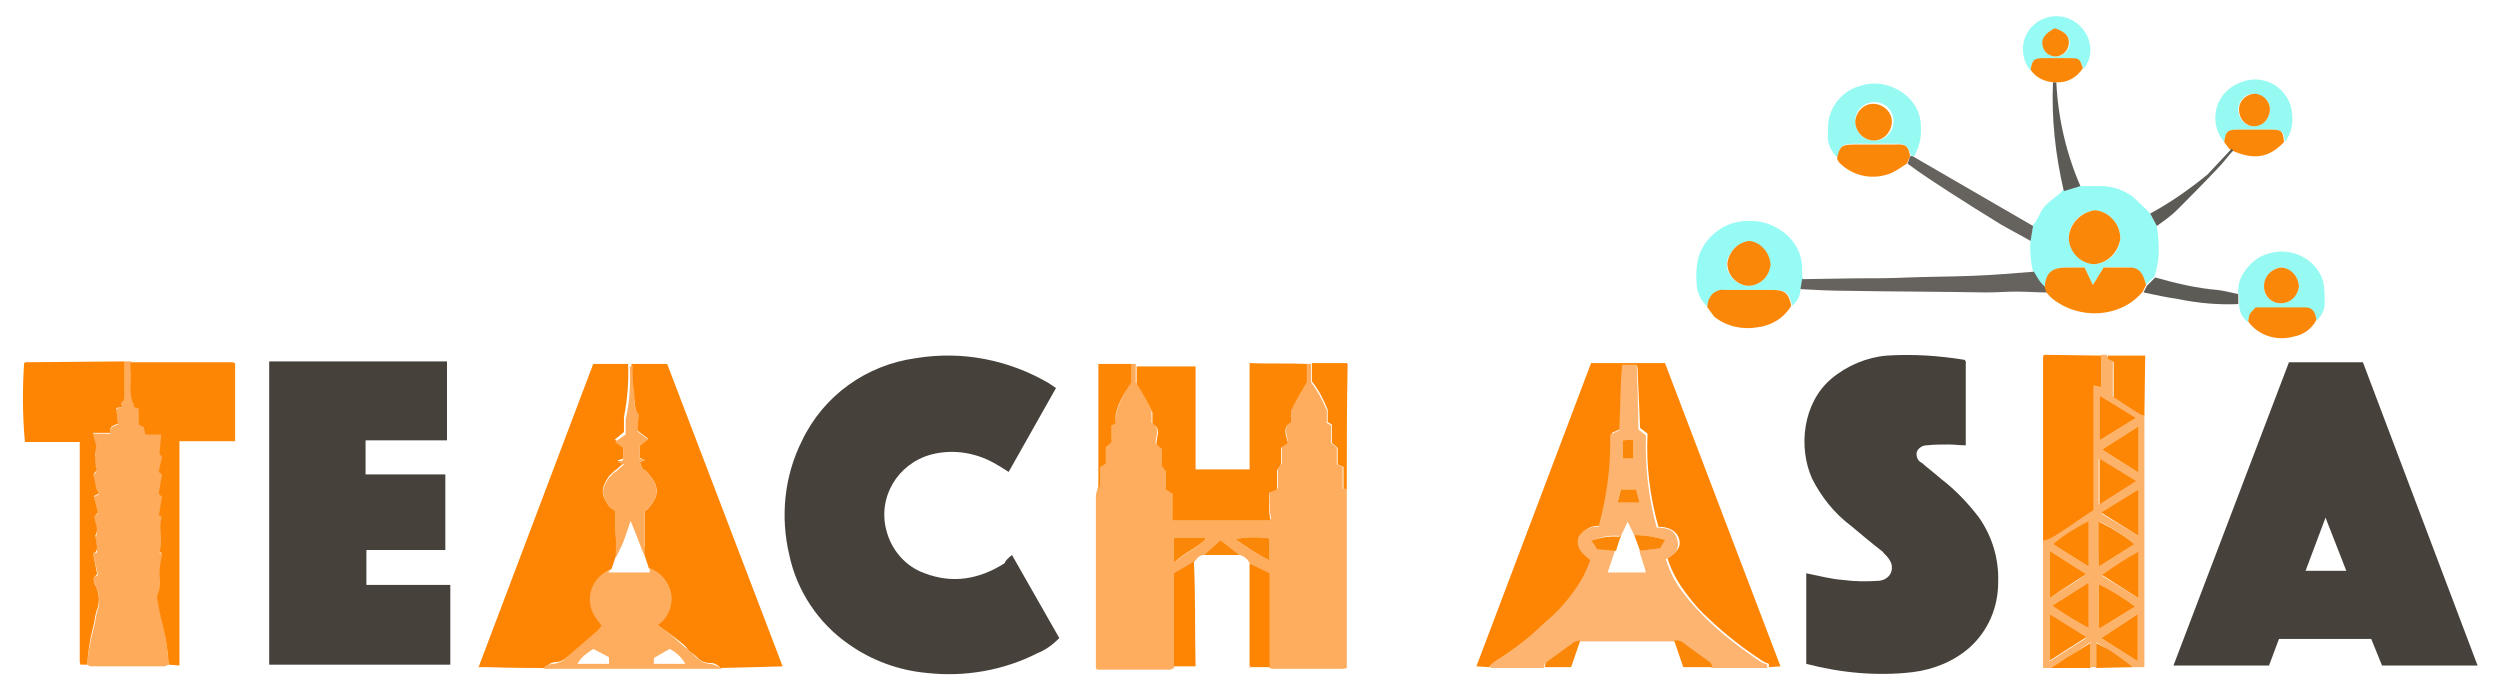 <?xml version="1.0" encoding="utf-8"?>
<!-- Generator: Adobe Illustrator 20.0.0, SVG Export Plug-In . SVG Version: 6.00 Build 0)  -->
<svg version="1.1" id="TeachAsiaLogo_Image" xmlns="http://www.w3.org/2000/svg" xmlns:xlink="http://www.w3.org/1999/xlink"
	 x="0px" y="0px" viewBox="0 0 300.9 83.1" style="enable-background:new 0 0 300.9 83.1;" xml:space="preserve">
<style type="text/css">
	.st0{fill:#46413B;}
	.st1{fill:#FEAC5D;}
	.st2{fill:#FE8504;}
	.st3{fill:#FE8503;}
	.st4{fill:#FDB470;}
	.st5{fill:#FEAB5C;}
	.st6{fill:#FE8605;}
	.st7{fill:#FDB26A;}
	.st8{fill:#FEAD5F;}
	.st9{fill:#96FBF5;}
	.st10{fill:#97FAF2;}
	.st11{fill:#66625D;}
	.st12{fill:#FB8708;}
	.st13{fill:#5D5B55;}
</style>
<title>TeachAsiaLogo</title>
<path class="st0" d="M298.2,80.1h-11.5l-1.3-3.2h-11.1l-1.2,3.2h-11.5l13.9-36.5h8.9L298.2,80.1z M282.4,68.7l-2.5-6.4l-2.4,6.4
	H282.4z"/>
<path class="st0" d="M121.8,66.8l5.7,10c-0.8,0.8-1.6,1.4-2.6,1.8c-4.1,2.1-8.8,2.9-13.3,2.4c-3.4-0.3-6.7-1.5-9.5-3.5
	c-3.6-2.5-6.2-6.4-7.1-10.7c-1.1-4.6-0.6-9.5,1.5-13.7c2.6-5.5,7.8-9.2,13.8-10c5.5-0.9,11.1,0.2,15.9,3c0.3,0.2,0.6,0.4,0.9,0.6
	l-5.7,10.1c-0.5-0.3-0.9-0.6-1.3-0.8c-2.4-1.5-5.3-2-8-1.3c-4.1,1.1-6.5,5.2-5.4,9.2c0.6,2.3,2.3,4.3,4.6,5.1
	c3.4,1.3,6.6,0.7,9.6-1.2C121,67.5,121.3,67.2,121.8,66.8z"/>
<path class="st0" d="M32.4,43.5h21.4v9.5h-9.8v4.1h9.6v9.1h-9.5v4.2h10.1V80H32.4V43.5z"/>
<path class="st0" d="M217.4,79.9V69c1.5,0.3,3,0.7,4.4,0.8c1.5,0.2,2.9,0.2,4.4,0.1c0.9-0.1,1.6-0.8,1.5-1.7c0-0.4-0.2-0.7-0.4-1
	c-0.2-0.3-0.5-0.5-0.7-0.8c-1.3-1-2.6-2.1-3.8-3.1c-2-1.5-3.6-3.5-4.7-5.7c-1.7-3.8-1.1-9.1,2.3-12c1.9-1.6,4.3-2.6,6.7-2.8
	c3.1-0.2,6.2,0,9.3,0.5c0.1,0,0.1,0.1,0.2,0.2v10.1c-0.7,0-1.4-0.1-2.1-0.1c-0.9,0-1.7,0-2.6,0.1c-0.5,0-1,0.3-1.2,0.8
	c-0.1,0.5,0.1,1.1,0.6,1.3c0.8,0.7,1.6,1.3,2.4,2c1.7,1.3,3.2,2.9,4.5,4.6c1.6,2.3,2.4,5,2.3,7.8c0,3-1.2,5.8-3.4,7.8
	c-1.9,1.7-4.4,2.7-6.9,3C226,81.4,221.6,81,217.4,79.9z"/>
<path class="st1" d="M162.1,58.9v21.5c-0.2,0.1-0.4,0.1-0.6,0.1h-8.3c-0.2,0-0.4-0.1-0.5-0.2V69l-2.3-1.2c-0.2-0.5-0.7-0.9-1.2-1
	l-2.3-1.8l-2,1.8c-0.6,0-0.9,0.5-1.2,0.9l-2.4,1.4v11.3c-0.1,0.1-0.3,0.1-0.4,0.2h-8.7c-0.1,0-0.2-0.1-0.3-0.1V59.8
	c0-0.3,0.1-0.7,0.2-1c0.1-0.2,0.2-0.4,0.3-0.6v-2.1l0.7-0.4v-2l0.7-0.6v-2l0.5-0.3c-0.1-1.4,0.6-2.9,1.9-4.9v-2.1h0.5v2.2
	c0.7,1.1,1.3,2.2,1.9,3.4v1.5c1.2,0.6,0.4,1.7,0.5,2.5l0.7,0.5v2l0.5,0.7v2.2l0.8,0.5v3.2H153c-0.2-1.1-0.3-2.2-0.1-3.3l0.9-0.4
	v-2.3l0.5-0.7v-2l0.7-0.6c-0.1-0.9-0.6-1.9,0.4-2.5v-1.4c0.6-1.2,1.2-2.3,1.9-3.4v-2.1h0.5V46c0.8,1.1,1.4,2.2,1.9,3.4v1.5l0.5,0.3
	v2.1l0.7,0.6v2l0.7,0.3v2.6L162.1,58.9z M145.1,64.9l-0.1-0.2h-3.7v3C142.6,66.6,144,66,145.1,64.9z M148.7,64.9
	c1.3,1,2.6,1.8,4.1,2.4v-2.5C151.4,64.6,150,64.6,148.7,64.9L148.7,64.9z"/>
<path class="st2" d="M179.2,80.3l-1.5-0.1l13.8-36.5h8.9l13.9,36.5l-1.4,0.1v-0.4c-0.3-0.1-0.5-0.2-0.7-0.3
	c-2.3-1.5-4.5-3.2-6.5-5.1c-1-0.9-1.9-1.9-2.7-3c-1-1.3-1.8-2.7-2.3-4.3c0.9-0.6,1.7-1.2,1.4-2.3s-1.4-1.5-2.5-1.5
	c-1-3.6-1.5-7.4-1.3-11.2l-0.9-0.7c-0.1-2.4-0.2-4.8-0.3-7.1c0-0.1,0-0.3-0.1-0.4h-1.6l-0.3,7.6l-1.1,0.5c0.1,3.8-0.3,7.5-1.4,11.2
	c-1-0.1-1.9,0.4-2.4,1.2c-0.3,1.4,0.5,2.1,1.4,2.8c-0.2,0.7-0.5,1.3-0.8,1.9c-0.8,1.5-1.9,2.9-3.1,4.2c-0.8,0.8-1.7,1.6-2.5,2.3
	c-1.5,1.4-3.2,2.7-4.9,3.7C179.8,79.7,179.5,80,179.2,80.3z"/>
<path class="st3" d="M65.4,80.4c-0.3,0-4.3,0-6.5-0.1h-1.3l13.8-36.5h4.2c0.1,2.1-0.1,4.3-0.5,6.4V52L74,52.9l1,0.7v1.6l-0.7,0.2
	l0.8,0.3l-0.9,0.8c-0.3,0.2-0.6,0.5-0.9,0.8c-1,1.5-1,2.2,0,3.6c0.2,0.2,0.5,0.4,0.8,0.6v2.2c0,1,0.1,2,0.1,3l-0.6,1.8
	c-2,0.8-2.9,3-2.1,5c0.1,0.3,0.3,0.6,0.5,0.9c0.2,0.2,0.3,0.5,0.6,0.8c-0.2,0.3-0.4,0.5-0.6,0.7c-0.6,0.6-0.9,1.6-1.9,1.8
	c-0.8,0.7-1.4,1-2.1,1.6c-0.4,0.3-0.8,0.4-1.3,0.4C66.1,79.8,65.7,80.3,65.4,80.4z"/>
<path class="st3" d="M76,43.8h4.3l13.9,36.4c-2.7,0.1-7.9,0.2-7.6,0.2s-0.6-0.7-1.1-0.6c-0.6,0-1.2-0.2-1.6-0.7
	c-0.4-0.4-1.1-0.7-1.3-1.2c-0.4-0.4-0.8-0.7-1.3-1.1l-2.2-1.6c1.2-0.8,1.8-2.3,1.6-3.7c-0.2-1.4-1.2-2.6-2.6-3.1l-0.7-2.1
	c0.1-0.2,0.2-0.5,0.2-0.7v-4.1c0.2-0.1,0.4-0.2,0.5-0.4c1.2-1.4,1.3-2.5,0-4c-0.2-0.2-0.3-0.4-0.5-0.5c-0.5-0.2-0.4-0.7-0.6-1
	l0.6-0.2L77,55.1v-1.5l1-0.8l-1.3-1c0-0.6,0-1.2,0-1.8C76.4,49.7,76,44.8,76,43.8z"/>
<path class="st4" d="M179.2,80.3c0.3-0.3,0.6-0.6,0.9-0.8c1.7-1.1,3.4-2.3,4.9-3.7c0.8-0.8,1.7-1.5,2.5-2.3c1.2-1.3,2.3-2.7,3.1-4.2
	c0.3-0.6,0.6-1.3,0.8-1.9c-0.9-0.7-1.8-1.4-1.4-2.8c0.5-0.8,1.5-1.3,2.4-1.2c1-3.6,1.5-7.4,1.4-11.1l1.1-0.5
	c0.1-2.5,0.2-7.9,0.4-7.9h1.7c0,0,0.2,5.2,0.2,7.8l0.9,0.7c-0.1,3.8,0.3,7.5,1.3,11.1c1.1,0,2.2,0.2,2.5,1.5s-0.5,1.8-1.4,2.3
	c0.5,1.6,1.2,3,2.3,4.3c0.8,1.1,1.8,2.1,2.7,3c2,1.9,4.2,3.6,6.5,5.1c0.2,0.1,0.5,0.2,0.7,0.3v0.4c-0.1,0-0.3,0-0.4,0h-6.3
	c-0.1-0.2-0.1-0.5-0.3-0.6c-0.9-0.7-1.9-1.4-2.9-2.1c-0.4-0.4-0.9-0.5-1.4-0.5h-11.3c-0.3,0-0.5,0.1-0.8,0.2
	c-1.1,0.8-2.2,1.6-3.3,2.4c-0.1,0.1-0.2,0.4-0.2,0.6c-0.1,0.1-0.1,0-0.2,0h-6L179.2,80.3z M196.7,64.4c-0.3-0.5-0.5-1.1-0.8-1.6
	c-0.3,0.6-0.6,1.3-0.9,1.9c0-0.1-0.1-0.1-0.1-0.2c-1.1-0.1-2.2,0.1-3.3,0.6l0.5,0.9l2.3,0.2l-0.9,2.7h4.6l-0.2-0.7l-0.6-1.9l2.4-0.3
	l0.6-1C199.2,64.6,197.9,64.4,196.7,64.4L196.7,64.4z M194.7,60.5h2.5l-0.4-1.6h-1.7L194.7,60.5z M195.3,55.2h1.3v-2.3l-1.3,0.1
	V55.2z"/>
<path class="st5" d="M20.3,80c-0.2,0.1-0.3,0.1-0.5,0.2H11c-0.2,0-0.4-0.1-0.5-0.2c0.1-1.5,0.4-3,0.8-4.5c0.2-0.6,0.2-1.3,0.4-1.9
	c0.2-0.5,0.3-1.1,0.2-1.7c0-0.4-0.1-0.8-0.3-1.2c-0.1-0.4-0.4-0.9-0.5-1.2c0.2-0.1,0.5-0.1,0.7-0.3c-0.2-0.8-0.4-1.7-0.6-2.6
	l0.5-0.1c0-0.3-0.5-1.7-0.5-1.9c0-0.1,0.3,0,0.3,0c0.4-0.7,0-1.3-0.1-1.9c-0.1-0.2-0.2-0.4-0.4-0.7c0.2-0.1,0.5,0.1,0.8-0.2l-0.5-2
	l0.6-0.3c-0.1-0.4-0.3-0.7-0.4-1.1s-0.3-0.9-0.4-1.2c0.2-0.2,0.5-0.3,0.5-0.4C11.5,56.2,11,55.5,11,55c0-0.1,0.5-0.2,0.5-0.2
	c-0.1-0.9-0.2-1.7-0.3-2.6h2.1c-0.2-0.9,0.5-0.9,0.9-1.1L14,49.2l0.7-0.2c0-0.2-0.1-0.4-0.1-0.5c0.5-0.3,0.4-0.8,0.4-1.3v-3.7h0.8
	v0.8c0.1,1.5-0.3,3,0.4,4.3V49l0.6,0.2V51l0.6,0.3l0.2,0.9h2.2c-0.1,0.8-0.5,1.5-0.5,2.3c0.1,0.1,0.4,0,0.5,0.2
	c-0.1,0.7-0.4,1.5-0.6,2.1c0.2,0.1,0.4,0.1,0.5,0.1c-0.2,0.8-0.4,1.7-0.5,2.5c0.2,0.1,0.4,0.1,0.5,0.2c-0.2,0.7-0.4,1.5-0.6,2.4
	c0.2,0,0.5,0,0.7,0c-0.3,0.8-0.4,1.7-0.3,2.6c0,0.1,0.2,0.1,0.2,0.1c-0.1,0.6-0.2,1.3-0.5,1.8c0.1,0.1,0.4,0,0.5,0.2
	c0,0.1-0.1,0.2-0.1,0.4c-0.2,0.7-0.3,1.5-0.3,2.2c0,0.1,0.6,0.2,0.6,0.2c-0.2,0.7-0.5,1.2-0.7,1.9c0,0.3-0.3,0.5-0.2,0.8
	c0.2,1.1,0.4,2.2,0.7,3.3C20,76.9,20.2,78.5,20.3,80z"/>
<path class="st6" d="M157.3,43.8v2.2c-0.7,1.1-1.3,2.2-1.9,3.4v1.4c-1.1,0.6-0.6,1.6-0.4,2.5l-0.8,0.6v2l-0.5,0.7v2.3l-0.9,0.4
	c-0.1,1.1-0.1,2.2,0.1,3.3h-11.8v-3.2l-0.8-0.5v-2.2l-0.5-0.7v-2l-0.6-0.5c-0.1-0.8,0.7-1.9-0.5-2.5v-1.4c-0.6-1.2-1.2-2.3-1.9-3.4
	v-2.1h7.1v12.4h6.5V43.7C152.7,43.8,155,43.7,157.3,43.8z"/>
<path class="st6" d="M20.3,80c-0.1-1.6-0.3-3.1-0.7-4.7c-0.3-1.1-0.5-2.2-0.7-3.3c0-0.3,0.1-0.5,0.2-0.8c0.2-0.6,0.2-1.3,0.1-2
	c0-0.8,0.1-1.6,0.3-2.4c0-0.1,0-0.2,0-0.2l-0.3-0.2c0.5-1.4-0.2-2.9,0.3-4.2l-0.4-0.2l0.4-2.2l-0.4-0.4l0.4-2.3l-0.4-0.3l0.4-1.8
	l-0.3-0.4l0.2-2.3h-1.9l-0.2-0.9l-0.6-0.3v-1.9L16.1,49c0-0.1,0.1-0.2,0-0.3c-0.7-1.4-0.2-2.9-0.4-4.3v-0.8H28
	c0.1,0,0.1,0.1,0.3,0.1v9.4h-6.7v27L20.3,80z"/>
<path class="st2" d="M15,43.5v3.7c0,0.5,0.1,1-0.4,1.3l0.1,0.5L14,49.1l0.2,1.9c-0.4,0.2-1.1,0.2-0.9,1.1h-2.1
	c0.1,0.5,0.2,0.9,0.3,1.3c0,0.1,0.1,0.2,0.1,0.2c-0.2,1-0.2,2,0,3c0,0.1-0.2,0.3-0.4,0.5c0.1,0.3,0.2,0.7,0.3,1.2s0.2,0.7,0.4,1.1
	l-0.6,0.3l0.5,2l-0.5,0.5c0.1,0.1,0.1,0.2,0.1,0.3c0.1,0.6,0.5,1.2,0.1,1.9c-0.1,0.2,0.1,0.7,0.1,1s0.3,1-0.4,1.2l0.5,2.5l-0.5,0.5
	c0.1,0.4,0.2,0.7,0.4,1.1c0.4,0.9,0.4,2,0,2.9c-0.2,0.6-0.2,1.3-0.4,1.9c-0.4,1.5-0.6,3-0.7,4.5H9.7l-0.1-0.3V53.2H3
	c-0.3-3.2-0.3-6.3-0.1-9.5c0.1,0,0.1-0.1,0.2-0.1L15,43.5z"/>
<path class="st7" d="M247.4,80.4h-1.5V65.1c0,0,3.1-1.8,4.3-2.5c0.6-0.4,1.2-0.8,1.8-1.2v-15l0.9,0.2v-3.9h0.7
	c-0.1,0.6,0.5,0.4,0.7,0.8v4.2c1.1,0.7,3.6,2.1,3.8,2.2v30.4h-1.5c-0.1-0.2-3.7-2.6-4.3-3v3h-0.7v-3
	C250.1,78.3,248.7,79.3,247.4,80.4z M257.4,64.5v-5.6l-4.5,2.9L257.4,64.5z M246.7,66.3V72c1.5-1.1,3-1.8,4.4-2.9L246.7,66.3z
	 M252.9,76.8l4.4,2.8v-5.7L252.9,76.8z M246.7,73.9v5.7l4.4-2.8L246.7,73.9z M257.4,56.9v-5.6l-4.4,2.8L257.4,56.9z M257.4,72v-5.5
	c-1.5,0.8-3,1.7-4.4,2.8L257.4,72z M251.4,70.1l-4.4,2.8c1.4,1,2.9,1.9,4.4,2.7L251.4,70.1z M257,57.9l-4.4-2.7v5.5L257,57.9z
	 M251.4,62.7l-4.3,2.8l4.3,2.7V62.7z M252.6,68.2l4.3-2.7c-1.3-1.1-2.7-2-4.2-2.7L252.6,68.2z M257,73c-1.4-1-2.9-1.9-4.4-2.7v5.4
	L257,73z M252.7,47.6v5.4l4.4-2.7L252.7,47.6z"/>
<path class="st3" d="M252.9,42.8v3.8l-0.9-0.2v15c-0.6,0.4-1.2,0.8-1.8,1.2c-1.1,0.7-2.2,1.5-3.4,2.2c-0.3,0.1-0.6,0.2-0.9,0.3V43.2
	c0-0.2,0-0.3,0.1-0.5L252.9,42.8z"/>
<path class="st8" d="M78.2,68.4c1.3,0.5,2.3,1.6,2.6,3.1c0.2,1.4-0.4,2.9-1.6,3.7c0.7,0.6,1.8,1.4,2.1,1.7s2.2,1.9,2.6,2.3
	c0.4,0.4,1,0.7,1.6,0.7c0.5,0.1,1,0.3,1.4,0.6H66.2h-0.8c0.2-0.5,0.7-0.5,1.1-0.6c0.5,0,0.9-0.2,1.3-0.4c0.6-0.6,3.3-2.9,4-3.5
	c0.2-0.2,0.4-0.4,0.6-0.7c-0.2-0.3-0.4-0.5-0.6-0.8c-1.3-1.7-1-4.1,0.7-5.4c0.3-0.2,0.6-0.4,0.9-0.5c0,0.1-0.1,0.2-0.2,0.3h5
	L78.2,68.4z M73.3,79.9v-0.8l-1.9-1c-0.7,0.5-1.4,0.9-1.9,1.8L73.3,79.9z M78.7,79.9h3.8c-0.5-0.8-1.1-1.4-1.9-1.8l-1.9,1.1
	c0,0.1,0,0.3,0,0.4C78.7,79.7,78.7,79.8,78.7,79.9L78.7,79.9z"/>
<path class="st9" d="M250.4,22.4h2.6c1.3,0,2.6,0.5,3.6,1.2c0.8,0.7,1.5,1.4,2.2,2.1l0.8,1.5c0.1,0.7,0.2,1.5,0.2,2.2
	c0.1,1.3-0.1,2.7-0.5,3.9l-1,1c-0.3-1.3-0.9-2-1.9-2.1s-2.2,0-3.2,0l-1.3,2.1l-1-2.1h-2.2c-1.7,0-2.4,0.7-2.6,2.4
	c-0.3-0.3-0.6-0.6-0.8-0.9c-0.2-0.3-0.4-0.7-0.6-1c-0.3-1.2-0.4-2.5-0.3-3.8l0.3-1.8c0.4-0.5,0.7-1.1,1-1.7c0.6-1.1,1.8-1.6,2.6-2.5
	L250.4,22.4z M252,31.8c1.7-0.1,3.1-1.4,3.2-3.1c0-1.7-1.3-3.2-3-3.4c-1.7,0.2-3.1,1.5-3.2,3.2C249,30.2,250.3,31.6,252,31.8
	L252,31.8z"/>
<path class="st9" d="M216.7,34.8c0,0.8-0.4,1.5-1,2c-0.3-1.5-0.8-1.9-2.2-1.9h-5.8c-0.6,0-1.1,0.1-1.5,0.5c-0.4,0.5-0.6,1-0.6,1.6
	c-0.9-0.8-1.4-1.8-1.4-3c-0.1-1.1,0-2.2,0.3-3.3c0.9-2.4,3.2-4.1,5.8-4.1c1.4-0.1,2.8,0.3,4,1.1c1.7,1.1,2.7,2.9,2.6,4.9
	c0,0.3,0,0.7,0.1,1L216.7,34.8z M210.4,34.4c1.4,0,2.6-1.1,2.6-2.5c0-1.4-1.1-2.7-2.6-2.8c-1.4,0.2-2.4,1.3-2.6,2.7
	C207.9,33.2,209,34.3,210.4,34.4L210.4,34.4z"/>
<path class="st5" d="M76.2,43.8c-0.1,1-0.1,2.1,0.1,3.1c0.2,1-0.2,2.1,0.6,3l-0.2,2l1.3,1l-1,0.8v1.5l0.7,0.2L77,55.6
	c0.2,0.4,0.1,0.8,0.6,1c0.2,0.1,0.4,0.3,0.5,0.5c1.3,1.5,1.2,2.6,0,4c-0.2,0.2-0.3,0.3-0.5,0.4v4.1c0,0.4,0,0.9,0,1.3
	c-0.1-0.3-0.3-0.6-0.4-0.9c-0.4-1.1-0.8-2.1-1.3-3.3c-0.3,0.9-0.6,1.8-0.9,2.6c-0.2,0.5-0.7,1.4-0.9,1.9c0-1,0.1-2.4,0-3.4v-2.2
	c-0.3-0.2-0.5-0.4-0.8-0.6c-0.9-1.4-1-2.1,0-3.5c0.3-0.3,0.5-0.6,0.9-0.8l0.9-0.8l-0.8-0.3l0.7-0.2v-1.5l-1-0.7l1.3-0.9v-1.8
	c0.5-2.1,0.6-4.2,0.5-6.4H76.2z"/>
<path class="st10" d="M221.2,19c-0.8-0.7-1.3-1.8-1.2-2.8c0-0.7,0-1.5,0.2-2.2c0.5-1.7,1.8-3.1,3.5-3.6c1.9-0.7,3.9-0.3,5.5,0.9
	c1.2,0.9,2,2.3,2,3.9c0.1,1.3-0.2,2.5-0.8,3.6H230c-0.3-1.2-0.6-1.5-1.8-1.5h-5C221.7,17.3,221.4,17.6,221.2,19z M223.3,14.6
	c0,1.2,0.9,2.2,2.1,2.3c1.3,0.1,2.4-0.8,2.5-2.1c0.1-1.3-0.8-2.4-2.1-2.5s-2.4,0.8-2.5,2.1c0,0,0,0,0,0
	C223.3,14.5,223.3,14.5,223.3,14.6z"/>
<path class="st11" d="M216.7,34.8l0.2-1.2l6.5-0.1c2.1,0,4.1,0,6.2-0.1c2.6-0.1,5.2-0.1,7.8-0.2s4.9-0.3,7.4-0.5
	c0.2,0.3,0.4,0.7,0.6,1c0.2,0.3,0.5,0.6,0.8,0.9l0.2,0.6c-1.2,0-2.4-0.1-3.7-0.1s-2.4,0.1-3.6,0.1c-5.6-0.1-11.2-0.1-16.9-0.2
	C220.4,35,218.5,34.9,216.7,34.8z"/>
<path class="st12" d="M246.3,35.2l-0.2-0.6c0.1-1.7,0.8-2.4,2.6-2.4h2.2l1,2.1l1.3-2.1h3.2c1.1,0,1.6,0.8,1.9,2.1l-0.4,0.8
	c-1.3,1.6-3.3,2.5-5.4,2.6c-1.9,0.1-3.9-0.5-5.4-1.7C246.8,35.8,246.6,35.5,246.3,35.2z"/>
<path class="st10" d="M269.4,35.4c-0.1-1,0.2-2,0.8-2.8c0.7-1,1.7-1.8,2.9-2.1c2.7-0.8,5.6,0.6,6.5,3.3c0.2,0.9,0.2,1.8,0.2,2.7
	c0,0.8-0.4,1.6-1,2.1c-0.1-0.8-0.4-1.4-1.3-1.5h-6c-0.8,0.8-0.8,0.8-0.9,1.7c-0.7-0.5-1.1-1.3-1.1-2.2V35.4z M274.6,32.2
	c-1.2,0.1-2,1.1-2.1,2.2c-0.1,1.1,0.8,2,1.9,2.1c0,0,0.1,0,0.1,0l0,0c1.2,0,2.1-1,2.2-2.1C276.6,33.3,275.7,32.3,274.6,32.2z"/>
<path class="st12" d="M205.5,37c0-0.6,0.2-1.2,0.6-1.6c0.4-0.4,1-0.6,1.5-0.5h5.8c1.4,0,1.9,0.4,2.2,1.9c-0.9,1.5-2.4,2.4-4.1,2.6
	c-1.8,0.3-3.7-0.1-5.2-1.3C206.1,37.8,205.8,37.4,205.5,37z"/>
<path class="st10" d="M267.7,17.1c-1.6-1.9-1.4-4.8,0.6-6.4c0.5-0.4,1.1-0.7,1.7-0.9c2.4-0.8,4.9,0.5,5.7,2.9
	c0.1,0.4,0.2,0.9,0.2,1.3c0.1,1.1-0.2,2.2-0.9,3.1c-0.1-1.2-0.3-1.5-1.5-1.5h-4C268.2,15.6,268,15.8,267.7,17.1z M271.3,15.2
	c1-0.1,1.9-0.9,1.9-1.9c0.1-1-0.7-1.9-1.8-2s-1.9,0.7-2,1.8c0,0.1,0,0.2,0,0.3C269.5,14.4,270.3,15.2,271.3,15.2L271.3,15.2z"/>
<path class="st6" d="M162.1,58.9l-0.4-0.1v-2.6l-0.7-0.3v-2l-0.7-0.6v-2.2l-0.5-0.3v-1.5c-0.5-1.2-1.1-2.4-1.9-3.4v-2.2h4.2
	c0.1,0.1,0.1,0.2,0.1,0.2C162.1,48.9,162.1,53.9,162.1,58.9z"/>
<path class="st3" d="M141.3,80.3V69l2.4-1.4c0.2,4.2,0.1,8.3,0.2,12.6H141.3z"/>
<path class="st6" d="M136.2,43.8v2.2c-1.4,2-2.1,3.5-1.9,4.9l-0.5,0.3v2l-0.7,0.6v2l-0.7,0.4v2.1c0,0.2-0.1,0.4-0.2,0.6V43.8H136.2z
	"/>
<path class="st3" d="M150.4,67.8l2.4,1.2v11.3h-2.1l-0.3-0.1v-9C150.4,70.1,150.4,68.9,150.4,67.8z"/>
<path class="st11" d="M229.9,18.8h0.3l14.5,8.4l-0.3,1.8c-1.2-0.7-2.4-1.3-3.6-2c-2.1-1.3-4.2-2.6-6.2-3.9c-1.7-1.1-3.4-2.2-5-3.4
	L229.9,18.8z"/>
<path class="st12" d="M229.9,18.8l-0.4,0.9c-0.6,0.4-1.2,0.8-1.8,1.1c-2.1,0.9-4.5,0.5-6.2-1.1c-0.2-0.2-0.3-0.4-0.4-0.6
	c0.3-1.5,0.6-1.7,2-1.7h5C229.4,17.3,229.7,17.6,229.9,18.8z"/>
<path class="st9" d="M244.4,8.5c-1.4-1.7-1.2-4.2,0.5-5.6c0.4-0.4,0.9-0.6,1.5-0.8c2.1-0.6,4.3,0.6,5,2.7c0.4,1.2,0.2,2.5-0.6,3.5
	c-0.4-1-0.5-1.1-1.5-1.2s-2.1,0-3.2,0C244.7,7.1,244.6,7.2,244.4,8.5z M247.4,3.5c-1.3,0.6-1.7,1.3-1.4,2.2c0.2,0.7,0.9,1.1,1.6,1.1
	c0.8-0.1,1.4-0.7,1.5-1.5C249.1,4.4,248.6,3.8,247.4,3.5L247.4,3.5z"/>
<path class="st12" d="M270.6,38.7c0.1-0.9,0.1-0.9,0.9-1.7h6c0.9,0,1.2,0.7,1.3,1.5c-0.5,1-1.5,1.8-2.7,2
	C274.1,41.1,271.8,40.4,270.6,38.7z"/>
<path class="st6" d="M258.1,50c-0.2,0-0.4-0.1-0.6-0.2c-1-0.6-2-1.3-3.1-2v-4.2c-0.3-0.4-0.9-0.2-0.7-0.8h4.5L258.1,50z"/>
<path class="st13" d="M269.4,35.4v1.2c-2.4,0.1-4.8-0.1-7.2-0.6c-1.4-0.2-2.8-0.5-4.2-0.8l0.4-0.8l1-1c2.5,0.7,5,1.3,7.5,1.5
	C267.7,35,268.5,35.2,269.4,35.4z"/>
<path class="st12" d="M267.7,17.1c0.2-1.3,0.4-1.5,1.7-1.5h4c1.2,0,1.4,0.2,1.5,1.5c-1.8,1.9-3.6,2.2-6.3,1l-0.3-0.2L267.7,17.1z"/>
<path class="st13" d="M250.4,22.4l-2,0.6c-1-4.3-1.5-8.7-1.3-13.1h0.4C247.7,14.2,248.7,18.5,250.4,22.4z"/>
<path class="st12" d="M247.5,9.9h-0.4c-1.1-0.1-2.1-0.6-2.7-1.5c0.2-1.2,0.4-1.4,1.6-1.4h3.2c1.1,0,1.1,0.1,1.5,1.2
	C250,9.3,248.8,10,247.5,9.9z"/>
<path class="st13" d="M259.6,27.2l-0.8-1.5c2.4-1.3,4.7-2.9,6.9-4.7c0.1-0.1,2.8-3,2.9-3.1l0.2,0.2c-0.5,0.5-1.1,1.4-2.1,2.4
	c-1.6,1.7-3.7,3.8-4.6,4.7S260.4,26.6,259.6,27.2z"/>
<path class="st6" d="M246.9,80.4c0.1-0.1,0.5-0.3,0.6-0.4c1.3-0.9,2.7-1.7,4.1-2.6v3L246.9,80.4z"/>
<path class="st12" d="M201.5,77.1c0.5-0.1,1,0.1,1.4,0.5c1,0.7,1.9,1.4,2.9,2.1c0.2,0.1,0.2,0.4,0.3,0.6h-3.5L201.5,77.1z"/>
<path class="st12" d="M252.3,80.4v-3c0.7,0.4,1.1,0.6,1.5,0.8c0.8,0.5,2.7,1.9,2.9,2.1L252.3,80.4z"/>
<path class="st12" d="M185.9,80.3c0.1-0.2,0.1-0.5,0.2-0.6c1.1-0.8,2.2-1.6,3.3-2.4c0.2-0.1,0.5-0.2,0.8-0.2l-1.1,3.2H185.9z"/>
<path class="st12" d="M144.9,66.8l2-1.8l2.3,1.8H144.9z"/>
<path class="st5" d="M9.5,79.8l0.2,0.3L9.5,79.8z"/>
<path class="st1" d="M150.4,80.2l0.2,0.1C150.5,80.4,150.4,80.5,150.4,80.2z"/>
<path class="st12" d="M145.1,64.9c-1.1,1.1-2.5,1.6-3.8,2.8v-3h3.7L145.1,64.9z"/>
<path class="st12" d="M148.7,64.9c1.3-0.3,2.7-0.3,4.1-0.1v2.6C151.3,66.7,149.9,65.8,148.7,64.9z"/>
<path class="st12" d="M197.4,66.3l-0.7-1.9c1.3,0,2.5,0.2,3.7,0.6l-0.6,1L197.4,66.3z"/>
<path class="st12" d="M195.1,64.5c-0.2,0.5-0.4,1.2-0.6,1.8l-2.3-0.2c-0.2-0.2-0.4-0.8-0.7-1c1.1-0.4,2.2-0.6,3.4-0.5
	C195,64.5,195.1,64.5,195.1,64.5z"/>
<path class="st12" d="M194.7,60.5l0.4-1.6h1.8l0.4,1.6H194.7z"/>
<path class="st12" d="M195.3,55.2V53l1.3-0.1v2.3H195.3z"/>
<path class="st6" d="M257.4,64.5l-4.5-2.8l4.5-2.8V64.5z"/>
<path class="st6" d="M246.7,66.3l4.4,2.8c-1.5,1-2.9,1.8-4.4,2.9V66.3z"/>
<path class="st6" d="M252.9,76.8l4.4-2.9v5.7L252.9,76.8z"/>
<path class="st6" d="M246.7,73.9l4.4,2.8l-4.4,2.8V73.9z"/>
<path class="st6" d="M257.4,56.9l-4.4-2.8l4.4-2.8V56.9z"/>
<path class="st6" d="M257.4,72l-4.4-2.8c1.4-1,2.9-2,4.4-2.8V72z"/>
<path class="st6" d="M251.4,70.1v5.5c-1.5-0.8-3-1.7-4.4-2.7L251.4,70.1z"/>
<path class="st6" d="M257.1,57.9l-4.4,2.8v-5.5L257.1,57.9z"/>
<path class="st6" d="M251.4,62.7v5.5l-4.3-2.7C248.4,64.4,249.9,63.5,251.4,62.7z"/>
<path class="st6" d="M252.6,68.2v-5.4c1.5,0.7,3,1.6,4.3,2.7L252.6,68.2z"/>
<path class="st6" d="M257,73l-4.4,2.7v-5.4C254.2,71.1,255.6,72,257,73z"/>
<path class="st2" d="M252.7,47.6l4.4,2.7l-4.4,2.7V47.6z"/>
<path class="st12" d="M252,31.8c-1.7-0.1-3-1.6-3-3.2c0.1-1.7,1.5-3.1,3.2-3.3c1.7,0.2,3,1.7,3,3.4C255,30.3,253.7,31.7,252,31.8z"
	/>
<path class="st12" d="M210.4,34.4c-1.4-0.1-2.5-1.3-2.5-2.7c0.2-1.4,1.2-2.5,2.6-2.7c1.4,0.1,2.5,1.4,2.6,2.8
	C213,33.3,211.8,34.4,210.4,34.4z"/>
<path class="st12" d="M223.3,14.6c0.1-1.2,1.1-2.2,2.3-2.1c1.2,0.1,2.2,1.1,2.1,2.3c-0.1,1.2-1.1,2.2-2.3,2.1
	C224.2,16.8,223.3,15.8,223.3,14.6z"/>
<path class="st12" d="M274.6,32.2c1.2,0.1,2,1.1,2.1,2.2c-0.1,1.2-1,2.1-2.2,2.1c-1.1,0-2-0.9-2-2c0,0,0-0.1,0-0.1l0,0
	C272.5,33.3,273.4,32.3,274.6,32.2z"/>
<path class="st12" d="M271.3,15.2c-1,0-1.8-0.9-1.8-1.9c-0.1-1,0.7-1.9,1.7-2c1-0.1,1.9,0.7,2,1.7c0,0.1,0,0.2,0,0.3
	C273.1,14.4,272.3,15.2,271.3,15.2z"/>
<path class="st12" d="M247.3,3.4c1.3,0.4,1.8,1,1.7,1.9c-0.1,0.8-0.7,1.4-1.5,1.5c-0.7,0-1.4-0.4-1.6-1.1
	C245.6,4.8,246,4.1,247.3,3.4z"/>
</svg>
